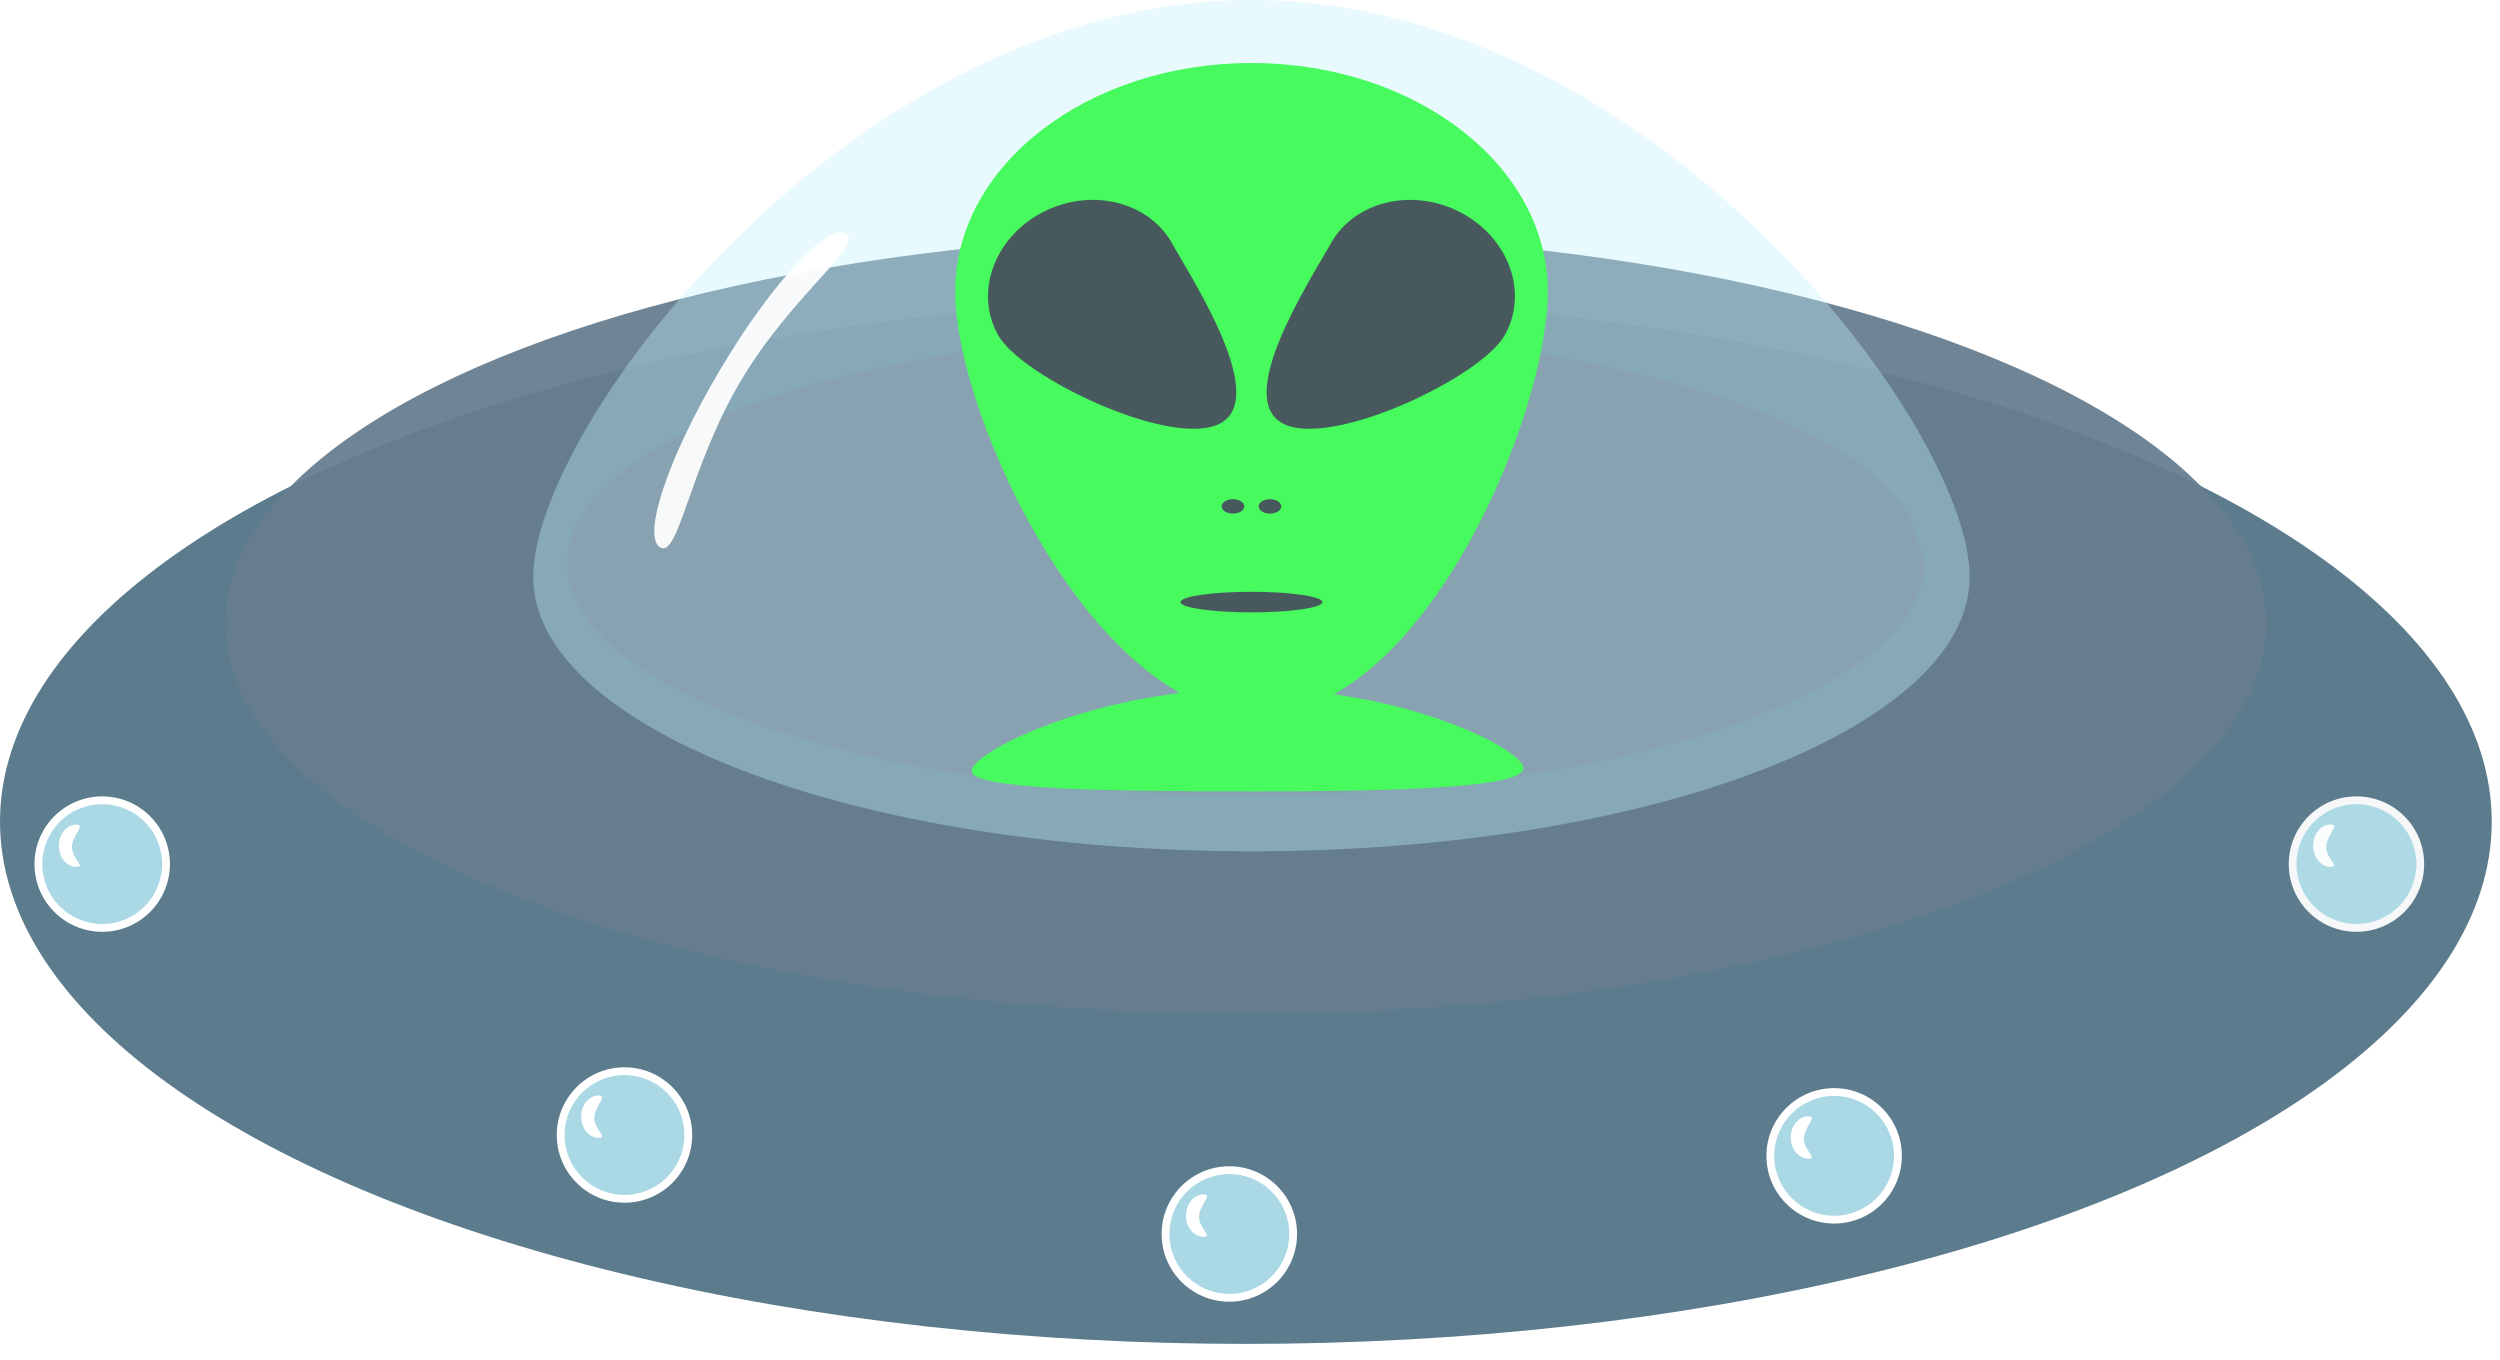 <?xml version="1.0" encoding="UTF-8" standalone="no"?>
<!-- Created with Inkscape (http://www.inkscape.org/) -->

<svg
   xmlns:dc="http://purl.org/dc/elements/1.1/"
   xmlns:cc="http://creativecommons.org/ns#"
   xmlns:rdf="http://www.w3.org/1999/02/22-rdf-syntax-ns#"
   xmlns:svg="http://www.w3.org/2000/svg"
   xmlns="http://www.w3.org/2000/svg"
   xmlns:xlink="http://www.w3.org/1999/xlink"
   xmlns:sodipodi="http://sodipodi.sourceforge.net/DTD/sodipodi-0.dtd"
   xmlns:inkscape="http://www.inkscape.org/namespaces/inkscape"
   width="60.59"
   height="32.971"
   viewBox="0 0 60.59 32.971"
   id="svg2"
   version="1.1"
   inkscape:version="0.91 r13725"
   inkscape:export-filename="C:\Users\Usuario\OneDrive\IFSP-TSI\POO\Invasores do Espaço\InvasoresEspaciais\src\recursos\img\alien00.png"
   inkscape:export-xdpi="89.699997"
   inkscape:export-ydpi="89.699997"
   sodipodi:docname="alien.svg">
  <defs
     id="defs4">
    <linearGradient
       id="linearGradient3860">
      <stop
         offset="0"
         style="stop-color:#b39000;stop-opacity:0"
         id="stop3862" />
      <stop
         offset=".5"
         style="stop-color:#b28f00;stop-opacity:0.8"
         id="stop3868" />
      <stop
         offset="1"
         style="stop-color:#b28d00;stop-opacity:0.8"
         id="stop3864" />
    </linearGradient>
    <filter
       color-interpolation-filters="sRGB"
       id="filter7822-1">
      <feGaussianBlur
         stdDeviation="4.025"
         id="feGaussianBlur7824-7" />
    </filter>
    <radialGradient
       r="198.83"
       gradientTransform="matrix(1.213 -3.459e-7 3.8323e-7 1.344 -145.13 -280.73)"
       cx="680.14"
       cy="815.24"
       gradientUnits="userSpaceOnUse"
       id="radialGradient3945">
      <stop
         offset="0"
         stop-color="#fc0"
         id="stop7780-0" />
      <stop
         offset="1"
         stop-opacity=".965"
         stop-color="#e40039"
         id="stop7782-9" />
    </radialGradient>
    <radialGradient
       r="136.7"
       gradientTransform="matrix(1.495 .014 -.01 1.024 -328.72 -29.543)"
       cx="680.14"
       cy="815.24"
       gradientUnits="userSpaceOnUse"
       id="radialGradient3947">
      <stop
         offset="0"
         stop-color="#ffd600"
         id="stop7792-8" />
      <stop
         offset="1"
         stop-opacity="0"
         stop-color="#fc0"
         id="stop7794-8" />
    </radialGradient>
    <linearGradient
       y2="77"
       x2="7"
       gradientTransform="translate(-75.47,1021.435)"
       y1="10"
       gradientUnits="userSpaceOnUse"
       x1="69"
       id="linearGradient4479">
      <stop
         offset="0"
         stop-color="#47b6de"
         id="stop3034" />
      <stop
         offset="1"
         stop-color="#1e7fdd"
         id="stop3036" />
    </linearGradient>
    <linearGradient
       y2="71.034"
       x2="45.891"
       gradientTransform="matrix(1,0,0,0.406,-75.47,1021.435)"
       y1="10"
       gradientUnits="userSpaceOnUse"
       x1="69"
       id="linearGradient5015">
      <stop
         offset="0"
         stop-color="#a3d4ff"
         id="stop3040" />
      <stop
         offset="1"
         stop-color="#cfe3ff"
         id="stop3044" />
    </linearGradient>
    <radialGradient
       r="198.83"
       gradientTransform="matrix(1.213 -3.459e-7 3.8323e-7 1.344 -145.13 -280.73)"
       cx="680.14"
       cy="815.24"
       gradientUnits="userSpaceOnUse"
       id="radialGradient5053">
      <stop
         offset="0"
         stop-color="#2ad4ff"
         id="stop7384" />
      <stop
         offset="1"
         stop-opacity="0"
         stop-color="#fff"
         id="stop7386" />
    </radialGradient>
    <radialGradient
       r="136.7"
       gradientTransform="matrix(1.495,0.014,-0.01,1.024,-328.72,-29.543)"
       cx="680.14"
       cy="815.24"
       gradientUnits="userSpaceOnUse"
       id="radialGradient5059">
      <stop
         offset="0"
         stop-color="#141e00"
         id="stop7573" />
      <stop
         offset=".618"
         stop-color="#0094ff"
         id="stop7575" />
      <stop
         offset="1"
         stop-color="#00d1e1"
         id="stop7577" />
    </radialGradient>
    <radialGradient
       inkscape:collect="always"
       xlink:href="#radialGradient3945"
       id="radialGradient4495"
       gradientUnits="userSpaceOnUse"
       gradientTransform="matrix(1.213,-3.459e-7,3.8323e-7,1.344,-145.13,-280.73)"
       cx="680.14"
       cy="815.24"
       r="198.83" />
    <radialGradient
       inkscape:collect="always"
       xlink:href="#radialGradient3947"
       id="radialGradient4497"
       gradientUnits="userSpaceOnUse"
       gradientTransform="matrix(1.495,0.014,-0.01,1.024,-328.72,-29.543)"
       cx="680.14"
       cy="815.24"
       r="136.7" />
    <radialGradient
       inkscape:collect="always"
       xlink:href="#radialGradient3945"
       id="radialGradient4499"
       gradientUnits="userSpaceOnUse"
       gradientTransform="matrix(1.213,-3.459e-7,3.8323e-7,1.344,-145.13,-280.73)"
       cx="680.14"
       cy="815.24"
       r="198.83" />
    <radialGradient
       inkscape:collect="always"
       xlink:href="#radialGradient3947"
       id="radialGradient4501"
       gradientUnits="userSpaceOnUse"
       gradientTransform="matrix(1.495,0.014,-0.01,1.024,-328.72,-29.543)"
       cx="680.14"
       cy="815.24"
       r="136.7" />
  </defs>
  <sodipodi:namedview
     id="base"
     pagecolor="#ffffff"
     bordercolor="#666666"
     borderopacity="1.0"
     inkscape:pageopacity="0.0"
     inkscape:pageshadow="2"
     inkscape:zoom="1.979899"
     inkscape:cx="26.799487"
     inkscape:cy="-9.4335486"
     inkscape:document-units="px"
     inkscape:current-layer="layer1"
     showgrid="false"
     inkscape:window-width="1366"
     inkscape:window-height="706"
     inkscape:window-x="-8"
     inkscape:window-y="-8"
     inkscape:window-maximized="1"
     units="px"
     fit-margin-top="0"
     fit-margin-left="0"
     fit-margin-right="0"
     fit-margin-bottom="0"
     inkscape:snap-object-midpoints="true" />
  <g
     inkscape:label="Camada 1"
     inkscape:groupmode="layer"
     id="layer1"
     transform="translate(-1.805,-1003.344)">
    <g
       id="g4203"
       transform="translate(162.143,-21.429)">
      <ellipse
         inkscape:export-ydpi="89"
         inkscape:export-xdpi="89"
         inkscape:export-filename="C:\Users\Usuario\OneDrive\IFSP-TSI\POO\Invasores do Espaço\InvasoresEspaciais\src\recursos\img\alienBoom01.png"
         ry="12.659"
         rx="30.195"
         cy="1044.685"
         cx="-130.143"
         id="path4174"
         style="opacity:0.94;fill:#527486;fill-opacity:1;fill-rule:nonzero;stroke:none;stroke-width:0.2;stroke-linecap:round;stroke-linejoin:round;stroke-miterlimit:4;stroke-dasharray:none;stroke-dashoffset:0;stroke-opacity:1" />
      <ellipse
         inkscape:export-ydpi="89"
         inkscape:export-xdpi="89"
         inkscape:export-filename="C:\Users\Usuario\OneDrive\IFSP-TSI\POO\Invasores do Espaço\InvasoresEspaciais\src\recursos\img\alienBoom01.png"
         style="opacity:0.94;fill:#667e90;fill-opacity:1;fill-rule:nonzero;stroke:none;stroke-width:5.098;stroke-linecap:round;stroke-linejoin:round;stroke-miterlimit:4;stroke-dasharray:none;stroke-dashoffset:0;stroke-opacity:0"
         id="ellipse4178"
         cx="-130.143"
         cy="1039.887"
         rx="24.733"
         ry="9.454" />
      <path
         inkscape:export-ydpi="89"
         inkscape:export-xdpi="89"
         inkscape:export-filename="C:\Users\Usuario\OneDrive\IFSP-TSI\POO\Invasores do Espaço\InvasoresEspaciais\src\recursos\img\alienBoom01.png"
         d="m -113.696,1038.424 a 16.447,5.628 0 0 1 -15.625,5.621 16.447,5.628 0 0 1 -17.186,-5.06 16.447,5.628 0 0 1 13.909,-6.126 16.447,5.628 0 0 1 18.575,4.448"
         sodipodi:open="true"
         sodipodi:end="6.0833626"
         sodipodi:start="0"
         sodipodi:ry="5.6280417"
         sodipodi:rx="16.446547"
         sodipodi:cy="1038.4243"
         sodipodi:cx="-130.14285"
         sodipodi:type="arc"
         id="path5422"
         style="opacity:0.94;fill:#677486;fill-opacity:1;fill-rule:nonzero;stroke:none;stroke-width:0.2;stroke-linecap:round;stroke-linejoin:round;stroke-miterlimit:4;stroke-dasharray:none;stroke-dashoffset:0;stroke-opacity:1" />
      <g
         transform="translate(-162.143,21.429)"
         inkscape:export-ydpi="89"
         inkscape:export-xdpi="89"
         inkscape:export-filename="C:\Users\Usuario\OneDrive\IFSP-TSI\POO\Invasores do Espaço\InvasoresEspaciais\src\recursos\img\alienBoom01.png"
         id="g5431">
        <path
           style="opacity:1;fill:#00ff00;fill-opacity:1;fill-rule:nonzero;stroke:none;stroke-width:8.07;stroke-linecap:round;stroke-linejoin:round;stroke-miterlimit:4;stroke-dasharray:none;stroke-dashoffset:0;stroke-opacity:0"
           d="m 38.728,1021.961 c 10e-7,0.45 -2.72,0.563 -6.466,0.563 -3.745,0 -6.908,-0.049 -6.908,-0.499 4e-6,-0.45 3.036,-1.994 6.781,-1.994 3.745,0 6.592,1.48 6.592,1.931 z"
           id="path4285"
           inkscape:connector-curvature="0"
           sodipodi:nodetypes="sssss" />
        <path
           style="opacity:1;fill:#00ff00;fill-opacity:1;fill-rule:nonzero;stroke:none;stroke-width:5.569;stroke-linecap:round;stroke-linejoin:round;stroke-miterlimit:4;stroke-dasharray:none;stroke-dashoffset:0;stroke-opacity:0"
           d="m 39.317,1010.404 c 0,3.056 -3.044,10.275 -7.01,10.275 -3.966,0 -7.352,-7.22 -7.352,-10.275 -1e-6,-3.056 3.215,-5.533 7.181,-5.533 3.966,0 7.181,2.477 7.181,5.533 z"
           id="path4222"
           inkscape:connector-curvature="0"
           sodipodi:nodetypes="sssss" />
        <path
           sodipodi:nodetypes="sssss"
           inkscape:connector-curvature="0"
           id="path4245"
           d="m 34.069,1009.228 c -0.584,1.02 -2.338,3.756 -1.178,4.377 1.16,0.621 4.794,-1.108 5.378,-2.129 0.584,-1.02 0.117,-2.351 -1.043,-2.972 -1.16,-0.621 -2.574,-0.297 -3.158,0.723 z"
           style="opacity:1;fill:#000000;fill-opacity:1;fill-rule:nonzero;stroke:none;stroke-width:7.611;stroke-linecap:round;stroke-linejoin:round;stroke-miterlimit:4;stroke-dasharray:none;stroke-dashoffset:0;stroke-opacity:0" />
        <path
           style="opacity:1;fill:#000000;fill-opacity:1;fill-rule:nonzero;stroke:none;stroke-width:7.611;stroke-linecap:round;stroke-linejoin:round;stroke-miterlimit:4;stroke-dasharray:none;stroke-dashoffset:0;stroke-opacity:0"
           d="m 30.202,1009.228 c 0.584,1.02 2.338,3.756 1.178,4.377 -1.16,0.621 -4.794,-1.108 -5.378,-2.129 -0.584,-1.02 -0.117,-2.351 1.043,-2.972 1.16,-0.621 2.574,-0.297 3.158,0.723 z"
           id="path4261"
           inkscape:connector-curvature="0"
           sodipodi:nodetypes="sssss" />
        <ellipse
           style="opacity:1;fill:#000000;fill-opacity:1;fill-rule:nonzero;stroke:none;stroke-width:8.07;stroke-linecap:round;stroke-linejoin:round;stroke-miterlimit:4;stroke-dasharray:none;stroke-dashoffset:0;stroke-opacity:0"
           id="path4263"
           cx="32.135"
           cy="1017.936"
           rx="1.72"
           ry="0.249" />
        <ellipse
           style="opacity:1;fill:#000000;fill-opacity:1;fill-rule:nonzero;stroke:none;stroke-width:8.07;stroke-linecap:round;stroke-linejoin:round;stroke-miterlimit:4;stroke-dasharray:none;stroke-dashoffset:0;stroke-opacity:0"
           id="path4269"
           cx="31.687"
           cy="1015.617"
           rx="0.274"
           ry="0.175" />
        <ellipse
           style="opacity:1;fill:#000000;fill-opacity:1;fill-rule:nonzero;stroke:none;stroke-width:8.07;stroke-linecap:round;stroke-linejoin:round;stroke-miterlimit:4;stroke-dasharray:none;stroke-dashoffset:0;stroke-opacity:0"
           id="ellipse4273"
           cx="32.584"
           cy="1015.617"
           rx="0.274"
           ry="0.175" />
      </g>
      <path
         inkscape:export-ydpi="89"
         inkscape:export-xdpi="89"
         inkscape:export-filename="C:\Users\Usuario\OneDrive\IFSP-TSI\POO\Invasores do Espaço\InvasoresEspaciais\src\recursos\img\alienBoom01.png"
         sodipodi:nodetypes="sssss"
         inkscape:connector-curvature="0"
         id="ellipse4180"
         d="m -112.601,1038.751 c -1e-5,3.675 -7.793,6.654 -17.407,6.654 -9.613,0 -17.407,-2.979 -17.407,-6.654 -1e-5,-3.675 7.793,-13.977 17.407,-13.977 9.613,0 17.407,10.303 17.407,13.977 z"
         style="opacity:0.94;fill:#c2f3fd;fill-opacity:0.392;fill-rule:nonzero;stroke:none;stroke-width:3.588;stroke-linecap:round;stroke-linejoin:round;stroke-miterlimit:4;stroke-dasharray:none;stroke-dashoffset:0;stroke-opacity:0" />
      <ellipse
         inkscape:export-ydpi="89"
         inkscape:export-xdpi="89"
         inkscape:export-filename="C:\Users\Usuario\OneDrive\IFSP-TSI\POO\Invasores do Espaço\InvasoresEspaciais\src\recursos\img\alienBoom01.png"
         style="opacity:0.94;fill:#000000;fill-opacity:0;fill-rule:nonzero;stroke:none;stroke-width:6.518;stroke-linecap:round;stroke-linejoin:round;stroke-miterlimit:4;stroke-dasharray:none;stroke-dashoffset:0;stroke-opacity:0"
         id="ellipse4150"
         cx="-130.043"
         cy="1045.085"
         rx="30.295"
         ry="12.659" />
      <circle
         inkscape:export-ydpi="89"
         inkscape:export-xdpi="89"
         inkscape:export-filename="C:\Users\Usuario\OneDrive\IFSP-TSI\POO\Invasores do Espaço\InvasoresEspaciais\src\recursos\img\alienBoom01.png"
         r="1.641"
         cy="1052.786"
         cx="-115.886"
         id="circle4200"
         style="opacity:1;fill:#ffffff;fill-opacity:1;fill-rule:nonzero;stroke:none;stroke-width:7.087;stroke-linecap:round;stroke-linejoin:round;stroke-miterlimit:4;stroke-dasharray:none;stroke-dashoffset:0;stroke-opacity:0" />
      <circle
         inkscape:export-ydpi="89"
         inkscape:export-xdpi="89"
         inkscape:export-filename="C:\Users\Usuario\OneDrive\IFSP-TSI\POO\Invasores do Espaço\InvasoresEspaciais\src\recursos\img\alienBoom01.png"
         style="opacity:1;fill:#aad8e4;fill-opacity:1;fill-rule:nonzero;stroke:none;stroke-width:7.087;stroke-linecap:round;stroke-linejoin:round;stroke-miterlimit:4;stroke-dasharray:none;stroke-dashoffset:0;stroke-opacity:0"
         id="circle5366"
         cx="-115.886"
         cy="1052.786"
         r="1.452" />
      <path
         inkscape:export-ydpi="89"
         inkscape:export-xdpi="89"
         inkscape:export-filename="C:\Users\Usuario\OneDrive\IFSP-TSI\POO\Invasores do Espaço\InvasoresEspaciais\src\recursos\img\alienBoom01.png"
         sodipodi:nodetypes="sssss"
         inkscape:connector-curvature="0"
         id="path5376"
         d="m -116.619,1052.371 c 0,0.284 0.343,0.483 0.108,0.483 -0.235,0 -0.426,-0.23 -0.426,-0.513 0,-0.284 0.191,-0.513 0.426,-0.513 0.235,0 -0.108,0.261 -0.108,0.544 z"
         style="opacity:1;fill:#ffffff;fill-opacity:1;fill-rule:nonzero;stroke:none;stroke-width:8.07;stroke-linecap:round;stroke-linejoin:round;stroke-miterlimit:4;stroke-dasharray:none;stroke-dashoffset:0;stroke-opacity:1" />
      <circle
         inkscape:export-ydpi="89"
         inkscape:export-xdpi="89"
         inkscape:export-filename="C:\Users\Usuario\OneDrive\IFSP-TSI\POO\Invasores do Espaço\InvasoresEspaciais\src\recursos\img\alienBoom01.png"
         style="opacity:1;fill:#ffffff;fill-opacity:1;fill-rule:nonzero;stroke:none;stroke-width:7.087;stroke-linecap:round;stroke-linejoin:round;stroke-miterlimit:4;stroke-dasharray:none;stroke-dashoffset:0;stroke-opacity:0"
         id="circle5386"
         cx="-130.544"
         cy="1054.68"
         r="1.641" />
      <circle
         inkscape:export-ydpi="89"
         inkscape:export-xdpi="89"
         inkscape:export-filename="C:\Users\Usuario\OneDrive\IFSP-TSI\POO\Invasores do Espaço\InvasoresEspaciais\src\recursos\img\alienBoom01.png"
         r="1.452"
         cy="1054.68"
         cx="-130.544"
         id="circle5388"
         style="opacity:1;fill:#aad8e4;fill-opacity:1;fill-rule:nonzero;stroke:none;stroke-width:7.087;stroke-linecap:round;stroke-linejoin:round;stroke-miterlimit:4;stroke-dasharray:none;stroke-dashoffset:0;stroke-opacity:0" />
      <path
         inkscape:export-ydpi="89"
         inkscape:export-xdpi="89"
         inkscape:export-filename="C:\Users\Usuario\OneDrive\IFSP-TSI\POO\Invasores do Espaço\InvasoresEspaciais\src\recursos\img\alienBoom01.png"
         style="opacity:1;fill:#ffffff;fill-opacity:1;fill-rule:nonzero;stroke:none;stroke-width:8.07;stroke-linecap:round;stroke-linejoin:round;stroke-miterlimit:4;stroke-dasharray:none;stroke-dashoffset:0;stroke-opacity:1"
         d="m -131.277,1054.265 c -1e-5,0.284 0.343,0.483 0.108,0.483 -0.235,0 -0.426,-0.23 -0.426,-0.513 -1e-5,-0.284 0.191,-0.513 0.426,-0.513 0.235,0 -0.108,0.261 -0.108,0.544 z"
         id="path5390"
         inkscape:connector-curvature="0"
         sodipodi:nodetypes="sssss" />
      <circle
         inkscape:export-ydpi="89"
         inkscape:export-xdpi="89"
         inkscape:export-filename="C:\Users\Usuario\OneDrive\IFSP-TSI\POO\Invasores do Espaço\InvasoresEspaciais\src\recursos\img\alienBoom01.png"
         r="1.641"
         cy="1052.281"
         cx="-145.203"
         id="circle5394"
         style="opacity:1;fill:#ffffff;fill-opacity:1;fill-rule:nonzero;stroke:none;stroke-width:7.087;stroke-linecap:round;stroke-linejoin:round;stroke-miterlimit:4;stroke-dasharray:none;stroke-dashoffset:0;stroke-opacity:0" />
      <circle
         inkscape:export-ydpi="89"
         inkscape:export-xdpi="89"
         inkscape:export-filename="C:\Users\Usuario\OneDrive\IFSP-TSI\POO\Invasores do Espaço\InvasoresEspaciais\src\recursos\img\alienBoom01.png"
         style="opacity:1;fill:#aad8e4;fill-opacity:1;fill-rule:nonzero;stroke:none;stroke-width:7.087;stroke-linecap:round;stroke-linejoin:round;stroke-miterlimit:4;stroke-dasharray:none;stroke-dashoffset:0;stroke-opacity:0"
         id="circle5396"
         cx="-145.203"
         cy="1052.281"
         r="1.452" />
      <path
         inkscape:export-ydpi="89"
         inkscape:export-xdpi="89"
         inkscape:export-filename="C:\Users\Usuario\OneDrive\IFSP-TSI\POO\Invasores do Espaço\InvasoresEspaciais\src\recursos\img\alienBoom01.png"
         sodipodi:nodetypes="sssss"
         inkscape:connector-curvature="0"
         id="path5398"
         d="m -145.936,1051.866 c 0,0.284 0.343,0.483 0.108,0.483 -0.235,0 -0.426,-0.23 -0.426,-0.513 0,-0.284 0.191,-0.513 0.426,-0.513 0.235,0 -0.108,0.261 -0.108,0.544 z"
         style="opacity:1;fill:#ffffff;fill-opacity:1;fill-rule:nonzero;stroke:none;stroke-width:8.07;stroke-linecap:round;stroke-linejoin:round;stroke-miterlimit:4;stroke-dasharray:none;stroke-dashoffset:0;stroke-opacity:1" />
      <circle
         inkscape:export-ydpi="89"
         inkscape:export-xdpi="89"
         inkscape:export-filename="C:\Users\Usuario\OneDrive\IFSP-TSI\POO\Invasores do Espaço\InvasoresEspaciais\src\recursos\img\alienBoom01.png"
         style="opacity:0.94;fill:#ffffff;fill-opacity:1;fill-rule:nonzero;stroke:none;stroke-width:7.087;stroke-linecap:round;stroke-linejoin:round;stroke-miterlimit:4;stroke-dasharray:none;stroke-dashoffset:0;stroke-opacity:0"
         id="circle5402"
         cx="-103.227"
         cy="1045.715"
         r="1.641" />
      <circle
         inkscape:export-ydpi="89"
         inkscape:export-xdpi="89"
         inkscape:export-filename="C:\Users\Usuario\OneDrive\IFSP-TSI\POO\Invasores do Espaço\InvasoresEspaciais\src\recursos\img\alienBoom01.png"
         r="1.452"
         cy="1045.715"
         cx="-103.227"
         id="circle5404"
         style="opacity:0.94;fill:#aad8e4;fill-opacity:1;fill-rule:nonzero;stroke:none;stroke-width:7.087;stroke-linecap:round;stroke-linejoin:round;stroke-miterlimit:4;stroke-dasharray:none;stroke-dashoffset:0;stroke-opacity:0" />
      <path
         inkscape:export-ydpi="89"
         inkscape:export-xdpi="89"
         inkscape:export-filename="C:\Users\Usuario\OneDrive\IFSP-TSI\POO\Invasores do Espaço\InvasoresEspaciais\src\recursos\img\alienBoom01.png"
         style="opacity:0.94;fill:#ffffff;fill-opacity:1;fill-rule:nonzero;stroke:none;stroke-width:8.07;stroke-linecap:round;stroke-linejoin:round;stroke-miterlimit:4;stroke-dasharray:none;stroke-dashoffset:0;stroke-opacity:1"
         d="m -103.96,1045.3 c 0,0.284 0.343,0.483 0.108,0.483 -0.235,0 -0.426,-0.23 -0.426,-0.513 0,-0.284 0.191,-0.513 0.426,-0.513 0.235,0 -0.108,0.261 -0.108,0.544 z"
         id="path5406"
         inkscape:connector-curvature="0"
         sodipodi:nodetypes="sssss" />
      <circle
         inkscape:export-ydpi="89"
         inkscape:export-xdpi="89"
         inkscape:export-filename="C:\Users\Usuario\OneDrive\IFSP-TSI\POO\Invasores do Espaço\InvasoresEspaciais\src\recursos\img\alienBoom01.png"
         r="1.641"
         cy="1045.715"
         cx="-157.861"
         id="circle5410"
         style="opacity:1;fill:#ffffff;fill-opacity:1;fill-rule:nonzero;stroke:none;stroke-width:7.087;stroke-linecap:round;stroke-linejoin:round;stroke-miterlimit:4;stroke-dasharray:none;stroke-dashoffset:0;stroke-opacity:0" />
      <circle
         inkscape:export-ydpi="89"
         inkscape:export-xdpi="89"
         inkscape:export-filename="C:\Users\Usuario\OneDrive\IFSP-TSI\POO\Invasores do Espaço\InvasoresEspaciais\src\recursos\img\alienBoom01.png"
         style="opacity:1;fill:#aad8e4;fill-opacity:1;fill-rule:nonzero;stroke:none;stroke-width:7.087;stroke-linecap:round;stroke-linejoin:round;stroke-miterlimit:4;stroke-dasharray:none;stroke-dashoffset:0;stroke-opacity:0"
         id="circle5412"
         cx="-157.861"
         cy="1045.715"
         r="1.452" />
      <path
         inkscape:export-ydpi="89"
         inkscape:export-xdpi="89"
         inkscape:export-filename="C:\Users\Usuario\OneDrive\IFSP-TSI\POO\Invasores do Espaço\InvasoresEspaciais\src\recursos\img\alienBoom01.png"
         sodipodi:nodetypes="sssss"
         inkscape:connector-curvature="0"
         id="path5414"
         d="m -158.594,1045.3 c -1e-5,0.284 0.343,0.483 0.108,0.483 -0.235,0 -0.426,-0.23 -0.426,-0.513 -1e-5,-0.284 0.191,-0.513 0.426,-0.513 0.235,0 -0.108,0.261 -0.108,0.544 z"
         style="opacity:1;fill:#ffffff;fill-opacity:1;fill-rule:nonzero;stroke:none;stroke-width:8.07;stroke-linecap:round;stroke-linejoin:round;stroke-miterlimit:4;stroke-dasharray:none;stroke-dashoffset:0;stroke-opacity:1" />
      <path
         inkscape:export-ydpi="89"
         inkscape:export-xdpi="89"
         inkscape:export-filename="C:\Users\Usuario\OneDrive\IFSP-TSI\POO\Invasores do Espaço\InvasoresEspaciais\src\recursos\img\alienBoom01.png"
         sodipodi:nodetypes="scscs"
         inkscape:connector-curvature="0"
         id="path5416"
         d="m -142.386,1034.007 c -1.244,2.1 -1.501,4.3 -1.951,4.034 -0.45,-0.267 0.194,-2.185 1.438,-4.285 1.244,-2.1 2.618,-3.586 3.067,-3.32 0.45,0.267 -1.31,1.471 -2.554,3.571 z"
         style="opacity:0.94;fill:#ffffff;fill-opacity:1;fill-rule:nonzero;stroke:none;stroke-width:8.07;stroke-linecap:round;stroke-linejoin:round;stroke-miterlimit:4;stroke-dasharray:none;stroke-dashoffset:0;stroke-opacity:1" />
    </g>
    <g
       id="g4578"
       transform="matrix(1.45,-0.131,0.134,0.805,-36.366,227.573)">
      <g
         id="g4571">
        <g
           style="fill-rule:evenodd"
           transform="matrix(-0.004,0.091,-0.091,-0.007,-4.027,1001.545)"
           id="g13586">
          <path
             d="m 753.78,611.58 c 0,0 -38.635,81.371 -72.125,90.531 -15.44,4.223 -41.508,-6.937 -61.469,-17.562 -20.67,-18.162 -36.969,-35.563 -36.969,-35.563 0,10e-5 44.177,91.108 32.844,118.31 -0.048,0.114 -0.106,0.23 -0.156,0.344 -30.496,14.173 -99.719,13.656 -99.719,13.656 0,-10e-5 21.54,7.267 43.344,17.406 -34.847,10.197 -72.562,15.469 -72.562,15.469 0,-10e-5 97.365,14.869 110.03,37.437 1.333,2.376 2.46,5.021 3.375,7.875 -13.902,38.054 -54.5,90.094 -54.5,90.094 0,0 27.329,-18.986 56.031,-33.906 -4.183,32.112 -13.375,62.031 -13.375,62.031 0,0 55.32,-57.153 86.25,-56.531 2.484,0.05 5.102,0.47 7.812,1.156 22.778,35.192 41.5,96.562 41.5,96.562 0,0 -0.206,-36.786 4.281,-69.062 21.486,17.888 39.031,37.531 39.031,37.531 0,0 -23.497,-56.309 -17.906,-86.687 22.618,-12.459 64.77,-12.18 92.688,-10.313 23.62,7.864 42.438,16.719 42.438,16.719 0,0 -8.395,-5.774 -19.625,-14.656 2.977,0.354 4.75,0.594 4.75,0.594 0,0 -26.288,-18.454 -46.531,-39.781 -9.006,-10.797 -15.676,-21.794 -16.75,-31.5 -3.147,-28.429 47.438,-82.719 47.438,-82.719 0,0 -13.59,8.799 -31.188,16.344 13.726,-22.289 28.625,-40.531 28.625,-40.531 0,0 -73.41,45.276 -97.562,26.875 -1.309,-0.998 -2.498,-2.159 -3.594,-3.438 -5.702,-34.414 3.906,-92.344 3.906,-92.344 0,-10e-5 -4.742,9.048 -11.844,20.937 3.919,-29.203 11.531,-55.281 11.531,-55.281 z"
             transform="matrix(1.122,0,0,1.122,-83.597,-99.375)"
             id="path13588"
             inkscape:connector-curvature="0"
             style="opacity:0.683;filter:url(#filter7822-1)" />
          <g
             id="g13590">
            <path
               d="m 748.12,611.58 c -2e-5,0 -38.635,81.371 -72.125,90.531 -15.44,4.223 -41.509,-6.937 -61.469,-17.562 -20.67,-18.162 -36.969,-35.563 -36.969,-35.563 -10e-6,10e-5 44.177,91.108 32.844,118.31 -0.048,0.114 -0.106,0.23 -0.156,0.344 -30.496,14.173 -99.719,13.656 -99.719,13.656 -1e-5,-10e-5 21.54,7.266 43.344,17.406 -34.847,10.197 -72.562,15.469 -72.562,15.469 -2e-5,-10e-5 97.365,14.869 110.03,37.437 1.333,2.376 2.46,5.021 3.375,7.875 -13.902,38.054 -54.5,90.094 -54.5,90.094 0,0 27.329,-18.986 56.031,-33.906 -4.183,32.112 -13.375,62.031 -13.375,62.031 0,0 55.32,-57.153 86.25,-56.531 2.484,0.05 5.102,0.47 7.812,1.156 22.778,35.192 41.5,96.563 41.5,96.563 -10e-6,0 -0.206,-36.786 4.281,-69.063 21.486,17.888 39.031,37.531 39.031,37.531 0,0 -23.497,-56.309 -17.906,-86.687 22.618,-12.459 64.77,-12.18 92.688,-10.313 23.62,7.864 42.438,16.719 42.438,16.719 0,0 -8.395,-5.774 -19.625,-14.656 2.977,0.354 4.75,0.594 4.75,0.594 -2e-5,0 -26.288,-18.454 -46.531,-39.781 -9.006,-10.797 -15.676,-21.794 -16.75,-31.5 -3.147,-28.429 47.438,-82.719 47.438,-82.719 -10e-6,0 -13.59,8.799 -31.188,16.344 13.726,-22.289 28.625,-40.531 28.625,-40.531 3e-5,0 -73.41,45.276 -97.562,26.875 -1.309,-0.998 -2.498,-2.159 -3.594,-3.438 -5.702,-34.414 3.906,-92.344 3.906,-92.344 10e-6,-10e-5 -4.742,9.048 -11.844,20.937 3.919,-29.203 11.531,-55.281 11.531,-55.281 z"
               id="path13592"
               inkscape:connector-curvature="0"
               style="fill:url(#radialGradient4495)" />
            <path
               d="m 734.1,677.76 c -10e-6,0 -29.494,54.455 -52.82,59.523 -10.755,2.336 -28.244,-6.277 -41.56,-14.3 -13.529,-13.223 -24.083,-25.764 -24.083,-25.764 -10e-6,7e-5 27.006,64.162 18.232,82.425 -0.037,0.077 -0.081,0.154 -0.12,0.23 -21.454,8.618 -68.96,5.738 -68.96,5.738 -1e-5,-7e-5 14.523,5.775 29.122,13.531 -24.296,5.729 -50.382,7.973 -50.382,7.973 -10e-6,-7e-5 66.303,13.76 74.176,29.717 0.829,1.68 1.506,3.537 2.03,5.53 -10.933,25.619 -40.704,59.865 -40.704,59.865 0,0 19.455,-12.038 39.705,-21.234 -4.044,21.894 -11.446,42.099 -11.446,42.099 0,0 40.065,-37.22 61.277,-35.665 1.704,0.125 3.486,0.509 5.322,1.079 14.355,24.992 24.969,67.809 24.969,67.809 -10e-6,0 1.2,-25.263 5.459,-47.258 14.099,13.065 25.428,27.191 25.428,27.191 0,0 -14.077,-39.516 -9.131,-60.168 15.983,-7.729 44.912,-5.999 64.01,-3.699 15.929,6.261 28.525,13.026 28.525,13.026 0,0 -5.553,-4.27 -12.939,-10.778 2.031,0.352 3.239,0.581 3.239,0.581 -10e-6,0 -17.375,-13.628 -30.495,-29.009 -5.789,-7.741 -9.967,-15.535 -10.35,-22.237 -1.124,-19.632 35.586,-55.06 35.586,-55.06 0,0 -9.651,5.545 -22.008,10.083 10.236,-14.802 21.131,-26.782 21.131,-26.782 2e-5,0 -52.051,28.406 -67.962,14.892 -0.863,-0.733 -1.636,-1.574 -2.342,-2.491 -2.659,-23.835 6.051,-63.256 6.051,-63.256 10e-6,-6e-5 -3.586,6.039 -8.895,13.942 3.756,-19.906 9.934,-37.532 9.934,-37.532 z"
               id="path13594"
               inkscape:connector-curvature="0"
               style="opacity:0.611;fill:url(#radialGradient4497)" />
          </g>
        </g>
      </g>
      <g
         id="g7828"
         transform="matrix(0.081,-0.036,-0.038,-0.085,-105.357,1152.772)"
         style="fill-rule:evenodd;stroke:none">
        <path
           style="opacity:0.683;stroke:none;filter:url(#filter7822-1)"
           inkscape:connector-curvature="0"
           id="path7804"
           transform="matrix(1.122,0,0,1.122,-83.597,-99.375)"
           d="m 753.78,611.58 c 0,0 -38.635,81.371 -72.125,90.531 -15.44,4.223 -41.508,-6.937 -61.469,-17.562 -20.67,-18.162 -36.969,-35.563 -36.969,-35.563 0,10e-5 44.177,91.108 32.844,118.31 -0.048,0.114 -0.106,0.23 -0.156,0.344 -30.496,14.173 -99.719,13.656 -99.719,13.656 0,-10e-5 21.54,7.267 43.344,17.406 -34.847,10.197 -72.562,15.469 -72.562,15.469 0,-10e-5 97.365,14.869 110.03,37.437 1.333,2.376 2.46,5.021 3.375,7.875 -13.902,38.054 -54.5,90.094 -54.5,90.094 0,0 27.329,-18.986 56.031,-33.906 -4.183,32.112 -13.375,62.031 -13.375,62.031 0,0 55.32,-57.153 86.25,-56.531 2.484,0.05 5.102,0.47 7.812,1.156 22.778,35.192 41.5,96.562 41.5,96.562 0,0 -0.206,-36.786 4.281,-69.062 21.486,17.888 39.031,37.531 39.031,37.531 0,0 -23.497,-56.309 -17.906,-86.687 22.618,-12.459 64.77,-12.18 92.688,-10.313 23.62,7.864 42.438,16.719 42.438,16.719 0,0 -8.395,-5.774 -19.625,-14.656 2.977,0.354 4.75,0.594 4.75,0.594 0,0 -26.288,-18.454 -46.531,-39.781 -9.006,-10.797 -15.676,-21.794 -16.75,-31.5 -3.147,-28.429 47.438,-82.719 47.438,-82.719 0,0 -13.59,8.799 -31.188,16.344 13.726,-22.289 28.625,-40.531 28.625,-40.531 0,0 -73.41,45.276 -97.562,26.875 -1.309,-0.998 -2.498,-2.159 -3.594,-3.438 -5.702,-34.414 3.906,-92.344 3.906,-92.344 0,-10e-5 -4.742,9.048 -11.844,20.937 3.919,-29.203 11.531,-55.281 11.531,-55.281 z" />
        <g
           style="stroke:none"
           id="g7798">
          <path
             style="fill:url(#radialGradient4499);stroke:none"
             inkscape:connector-curvature="0"
             id="path7773"
             d="m 748.12,611.58 c -2e-5,0 -38.635,81.371 -72.125,90.531 -15.44,4.223 -41.509,-6.937 -61.469,-17.562 -20.67,-18.162 -36.969,-35.563 -36.969,-35.563 -10e-6,10e-5 44.177,91.108 32.844,118.31 -0.048,0.114 -0.106,0.23 -0.156,0.344 -30.496,14.173 -99.719,13.656 -99.719,13.656 -1e-5,-10e-5 21.54,7.266 43.344,17.406 -34.847,10.197 -72.562,15.469 -72.562,15.469 -2e-5,-10e-5 97.365,14.869 110.03,37.437 1.333,2.376 2.46,5.021 3.375,7.875 -13.902,38.054 -54.5,90.094 -54.5,90.094 0,0 27.329,-18.986 56.031,-33.906 -4.183,32.112 -13.375,62.031 -13.375,62.031 0,0 55.32,-57.153 86.25,-56.531 2.484,0.05 5.102,0.47 7.812,1.156 22.778,35.192 41.5,96.563 41.5,96.563 -10e-6,0 -0.206,-36.786 4.281,-69.063 21.486,17.888 39.031,37.531 39.031,37.531 0,0 -23.497,-56.309 -17.906,-86.687 22.618,-12.459 64.77,-12.18 92.688,-10.313 23.62,7.864 42.438,16.719 42.438,16.719 0,0 -8.395,-5.774 -19.625,-14.656 2.977,0.354 4.75,0.594 4.75,0.594 -2e-5,0 -26.288,-18.454 -46.531,-39.781 -9.006,-10.797 -15.676,-21.794 -16.75,-31.5 -3.147,-28.429 47.438,-82.719 47.438,-82.719 -10e-6,0 -13.59,8.799 -31.188,16.344 13.726,-22.289 28.625,-40.531 28.625,-40.531 3e-5,0 -73.41,45.276 -97.562,26.875 -1.309,-0.998 -2.498,-2.159 -3.594,-3.438 -5.702,-34.414 3.906,-92.344 3.906,-92.344 10e-6,-10e-5 -4.742,9.048 -11.844,20.937 3.919,-29.203 11.531,-55.281 11.531,-55.281 z" />
          <path
             style="opacity:0.611;fill:url(#radialGradient4501);stroke:none"
             inkscape:connector-curvature="0"
             id="path7786"
             d="m 734.1,677.76 c -10e-6,0 -29.494,54.455 -52.82,59.523 -10.755,2.336 -28.244,-6.277 -41.56,-14.3 -13.529,-13.223 -24.083,-25.764 -24.083,-25.764 -10e-6,7e-5 27.006,64.162 18.232,82.425 -0.037,0.077 -0.081,0.154 -0.12,0.23 -21.454,8.618 -68.96,5.738 -68.96,5.738 -1e-5,-7e-5 14.523,5.775 29.122,13.531 -24.296,5.729 -50.382,7.973 -50.382,7.973 -10e-6,-7e-5 66.303,13.76 74.176,29.717 0.829,1.68 1.506,3.537 2.03,5.53 -10.933,25.619 -40.704,59.865 -40.704,59.865 0,0 19.455,-12.038 39.705,-21.234 -4.044,21.894 -11.446,42.099 -11.446,42.099 0,0 40.065,-37.22 61.277,-35.665 1.704,0.125 3.486,0.509 5.322,1.079 14.355,24.992 24.969,67.809 24.969,67.809 -10e-6,0 1.2,-25.263 5.459,-47.258 14.099,13.065 25.428,27.191 25.428,27.191 0,0 -14.077,-39.516 -9.131,-60.168 15.983,-7.729 44.912,-5.999 64.01,-3.699 15.929,6.261 28.525,13.026 28.525,13.026 0,0 -5.553,-4.27 -12.939,-10.778 2.031,0.352 3.239,0.581 3.239,0.581 -10e-6,0 -17.375,-13.628 -30.495,-29.009 -5.789,-7.741 -9.967,-15.535 -10.35,-22.237 -1.124,-19.632 35.586,-55.06 35.586,-55.06 0,0 -9.651,5.545 -22.008,10.083 10.236,-14.802 21.131,-26.782 21.131,-26.782 2e-5,0 -52.051,28.406 -67.962,14.892 -0.863,-0.733 -1.636,-1.574 -2.342,-2.491 -2.659,-23.835 6.051,-63.256 6.051,-63.256 10e-6,-6e-5 -3.586,6.039 -8.895,13.942 3.756,-19.906 9.934,-37.532 9.934,-37.532 z" />
        </g>
      </g>
    </g>
  </g>
</svg>
